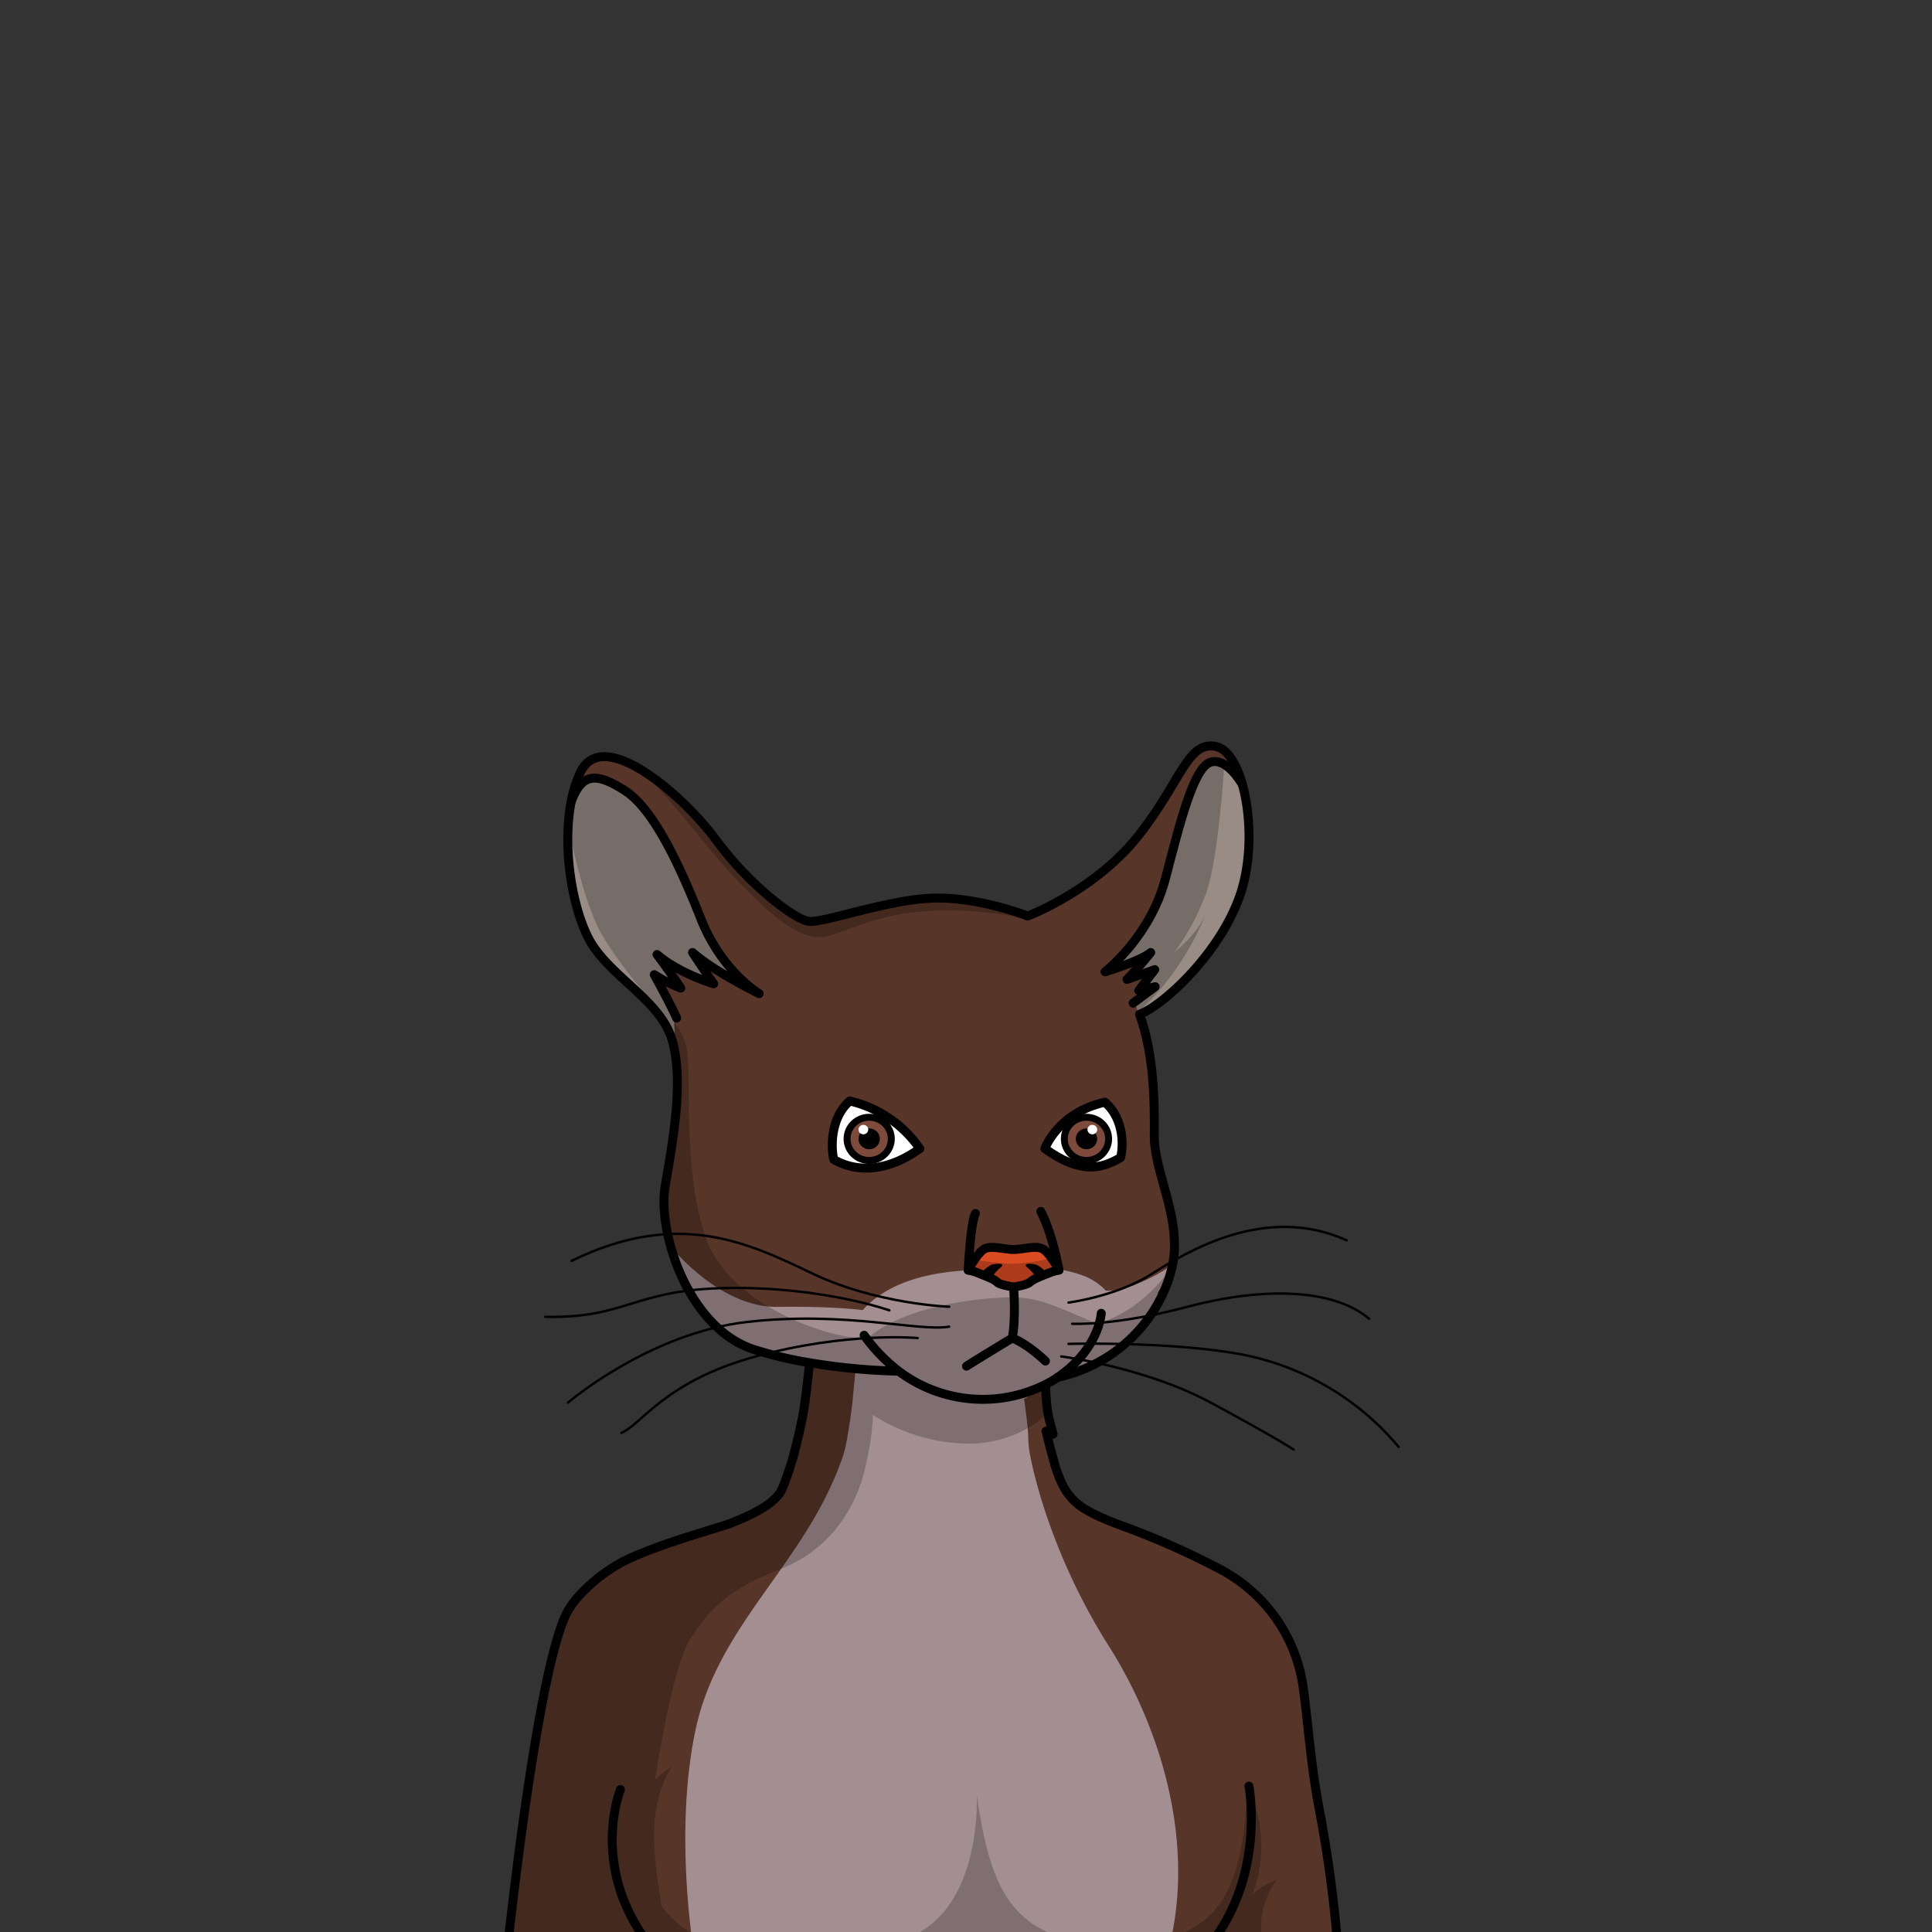 <svg xmlns="http://www.w3.org/2000/svg" viewBox="0 0 432 432">
  <rect x="0" y="0" width="432" height="432" fill="#333333" stroke="none"/>
  <defs>
    <style>.GUNDAN_RAT_BODY_RAT_BODY_5_cls-1{isolation:isolate;}.GUNDAN_RAT_BODY_RAT_BODY_5_cls-2{fill:#573528;}.GUNDAN_RAT_BODY_RAT_BODY_5_cls-3{fill:#988c85;}.GUNDAN_RAT_BODY_RAT_BODY_5_cls-4{fill:#a38e92;}.GUNDAN_RAT_BODY_RAT_BODY_5_cls-5{fill:#db4c22;}.GUNDAN_RAT_BODY_RAT_BODY_5_cls-10,.GUNDAN_RAT_BODY_RAT_BODY_5_cls-6,.GUNDAN_RAT_BODY_RAT_BODY_5_cls-8{fill:none;stroke:#000;stroke-linecap:round;}.GUNDAN_RAT_BODY_RAT_BODY_5_cls-6,.GUNDAN_RAT_BODY_RAT_BODY_5_cls-8{stroke-linejoin:round;}.GUNDAN_RAT_BODY_RAT_BODY_5_cls-6{stroke-width:0.54px;}.GUNDAN_RAT_BODY_RAT_BODY_5_cls-7{fill:#fff;}.GUNDAN_RAT_BODY_RAT_BODY_5_cls-8{stroke-width:2px;}.GUNDAN_RAT_BODY_RAT_BODY_5_cls-9{fill:#7d4a3b;}.GUNDAN_RAT_BODY_RAT_BODY_5_cls-10{stroke-miterlimit:10;stroke-width:1.55px;}.GUNDAN_RAT_BODY_RAT_BODY_5_cls-11{opacity:0.22;mix-blend-mode:multiply;}</style>
  </defs>
  <g class="GUNDAN_RAT_BODY_RAT_BODY_5_cls-1">
    <g id="Body">
      <path class="GUNDAN_RAT_BODY_RAT_BODY_5_cls-2" d="M299.13,434.77H113.57s1.88-17.8,4.68-36.27h0c.26-1,.52-2,.76-2.94s.5-2,.73-3c1.6-6.77,2.86-13.42,4.27-19.46.13-.56.27-1.12.4-1.68.5-2.08,1-4.08,1.61-6,.11-.37.22-.74.34-1.11s.24-.76.37-1.13l.39-1.11c.13-.37.26-.73.4-1.08a37.83,37.83,0,0,1,1.76-4l.08-.16c.11-.21.23-.41.36-.62l0,0a5.74,5.74,0,0,1,.36-.5,6.17,6.17,0,0,1,.52-.65c.14-.17.3-.34.46-.51a15.16,15.16,0,0,1,1.24-1.13c.26-.22.53-.43.81-.64a26.51,26.51,0,0,1,2.41-1.6l.65-.39c1.05-.6,2.18-1.18,3.36-1.73l.05,0,.17-.08c.5-.24,1-.47,1.54-.7,6.93-2.74,15.05-5.33,20.48-7.09l1.16-.37c8.18-3.15,10.1-5.25,11.36-6.73,1.47-1.74,2.82-6.79,3.35-9l0,0v0c.07-.28.16-.61.25-1v0c.35-1.38.83-3.3,1.26-5.34.1-.43.19-.87.27-1.3h0c.09-.44.17-.87.25-1.3v0c0-.19.07-.38.1-.56.09-.52.17-1,.24-1.55.17-1.19.32-2.4.46-3.57.22-1.75.4-3.4.53-4.73,0-.16,0-.31,0-.46s0-.3.05-.44h0l-.31,0h0c-1.48-.26-3-.55-4.5-.87l-1.51-.34c-1.54-.36-3.07-.76-4.58-1.2l-1.43-.45-.33-.12-.16-.06a.17.17,0,0,1-.1,0l-.24-.08-.24-.09h0a19.23,19.23,0,0,1-2.31-1.05c-.37-.2-.74-.41-1.1-.63s-.71-.46-1.06-.7l-.39-.28a.9.9,0,0,1-.2-.14,1.46,1.46,0,0,1-.21-.16l-.15-.1a1.3,1.3,0,0,1-.23-.18l-.16-.14a.16.16,0,0,1-.08-.06l-.71-.58-.67-.61h0l-.06-.06h0l-.55-.54c-.53-.51-1-1.05-1.51-1.61-.24-.28-.48-.56-.71-.85s-.46-.57-.69-.87h0c-.18-.24-.36-.47-.53-.71h0l-.74-1.08a.61.61,0,0,0-.07-.1c-.25-.38-.5-.78-.74-1.17h0c-.15-.25-.3-.5-.44-.76l-.39-.67h0c-.29-.53-.57-1.05-.84-1.59h0l-.39-.8h0c-.13-.27-.25-.54-.37-.82l-.05-.09s0,0,0,0-.08-.18-.11-.27q-.21-.46-.39-.93h0c-.16-.38-.31-.76-.45-1.13s-.31-.81-.45-1.22-.3-.89-.44-1.34c-.08-.24-.15-.49-.23-.74a2.58,2.58,0,0,0-.08-.26s0,0,0,0h0s0,0,0-.07c-.14-.5-.27-1-.39-1.48s-.24-1-.35-1.52c-.18-.83-.32-1.65-.44-2.45l0-.2c-.05-.34-.09-.67-.13-1s-.07-.58-.09-.87-.06-.75-.08-1.12a1.62,1.62,0,0,1,0-.22c0-.21,0-.4,0-.6v-.17c0-.11,0-.2,0-.31v-.08a21.71,21.71,0,0,1,.27-3.65c0-.09,0-.18.05-.27a.22.22,0,0,1,0-.08c.13-.77.26-1.56.4-2.36,0-.1,0-.21.05-.31.12-.73.25-1.48.38-2.24s.25-1.54.37-2.32c.07-.44.14-.89.2-1.34s.1-.63.14-.94c.22-1.47.42-3,.58-4.43.11-1,.21-2,.29-2.94q0-.39.06-.78v0a60.15,60.15,0,0,0,.18-6.25c0-.31,0-.64,0-1s0-.9-.08-1.34c0-.29,0-.57-.07-.85a.51.51,0,0,0,0-.13c0-.25-.05-.48-.08-.72-.07-.63-.16-1.25-.28-1.85a2.7,2.7,0,0,0-.08-.41c0-.32-.12-.63-.2-.94h0a4.77,4.77,0,0,0-.13-.51.61.61,0,0,0,0-.13.19.19,0,0,1,0-.07c0-.13-.06-.26-.1-.38h0c-.08-.29-.17-.56-.27-.84a16.09,16.09,0,0,0-1.09-2.39l0,0h0a8.38,8.38,0,0,0-.46-.75,20.28,20.28,0,0,0-1.33-1.9,0,0,0,0,1,0,0l-.26-.35c-.13-.16-.26-.32-.41-.48a1,1,0,0,0-.17-.2c-.19-.24-.4-.47-.62-.7-.06-.08-.13-.15-.2-.23l-.06-.06h0l-.37-.39-.24-.26c-.14-.14-.27-.29-.42-.43s-.22-.23-.34-.34l-.1-.1-.24-.23c-.23-.23-.46-.46-.7-.68l-.7-.66h0c-.23-.23-.47-.45-.71-.67l-.72-.66L139,218.54c-.54-.5-1.08-1-1.61-1.53l0,0h0s0,0,0,0c-.33-.32-.66-.65-1-1s-.74-.76-1.09-1.15-.65-.73-.95-1.1l-.46-.56-.43-.57c-.22-.29-.43-.59-.63-.89l-.32-.48c-.11-.16-.21-.33-.31-.5l-.27-.49a4.67,4.67,0,0,1-.27-.49c-.17-.33-.33-.67-.49-1s-.25-.56-.36-.85c-.4-.92-.77-1.93-1.11-3l-.27-.87c-.15-.5-.3-1-.44-1.55-.1-.37-.19-.75-.29-1.13s-.13-.55-.19-.83l-.24-1.16c-.08-.37-.16-.75-.22-1.13h0c0-.26-.1-.51-.14-.78-.17-1-.31-2-.43-3,0-.22,0-.44-.07-.66s-.07-.66-.09-1c0-.15,0-.31,0-.48,0-.4-.07-.81-.09-1.21a0,0,0,0,1,0,0l0-.56c0-.34,0-.68-.05-1,0-.08,0-.17,0-.26s0-.27,0-.41v-.16c0-.32,0-.64,0-1s0-.88,0-1.32h0c0-.45,0-.89.06-1.34v0c0-1.08.15-2.14.28-3.18h0c0-.26.07-.51.1-.76l.12-.74c0-.34.11-.68.18-1h0a27.13,27.13,0,0,1,2.07-6.55c.15-.31.31-.6.47-.87s.36-.5.54-.72.19-.22.29-.32h0a5.3,5.3,0,0,1,.63-.54l.33-.23a4.75,4.75,0,0,1,.59-.31l.11,0a3.59,3.59,0,0,1,.76-.26l.12,0,.27-.06a5,5,0,0,1,.66-.08h.19a1.88,1.88,0,0,1,.34,0,8.72,8.72,0,0,1,2.21.27l.18,0,.15,0a5.62,5.62,0,0,1,.55.15c.21.06.41.13.62.21l.08,0,.11,0c.27.1.55.2.82.32s.28.12.42.18l.09.05.33.14c.27.12.54.26.81.4l.25.14.07,0c.48.25,1,.52,1.45.82h.05l.08,0c.24.15.49.3.74.47l.3.19,1.13.76c.52.37,1,.75,1.58,1.16l.38.28.25.2h0c.25.19.48.37.72.58h0l.5.4a.86.86,0,0,0,.14.13l.07.06c.63.52,1.25,1.06,1.86,1.61l.84.77c.54.5,1.08,1,1.6,1.53h0l.07.07h0l.72.72.69.7.06.07c.68.7,1.32,1.39,1.91,2.08q.48.54.93,1.08l.27.31c.53.65,1,1.28,1.5,1.89l.08.1,0,0,0,0,.41.55h0c1.33,1.82,2.77,3.57,4.25,5.23l.74.81c1.24,1.36,2.51,2.64,3.76,3.82.5.47,1,.93,1.49,1.37s1,.86,1.46,1.27l1.42,1.16a35,35,0,0,0,5.45,3.68,7.6,7.6,0,0,0,1.67.68l.33.06H181a4.26,4.26,0,0,0,.63,0h.21l.23,0,.5-.06.55-.08.6-.11.43-.08,1.21-.25,1.32-.31.74-.17.62-.15a2,2,0,0,0,.26-.06l1.42-.35.82-.21,2.26-.56,1-.23,1-.23,1-.24.11,0,1.28-.29.62-.13,1-.22.49-.1.52-.1.54-.11.47-.08,1-.19,1-.16.16,0c.88-.14,1.74-.26,2.6-.36h.1l.23,0,.85-.08.42,0,.53,0q.47,0,.93-.06c.24,0,.49,0,.73,0s.49,0,.74,0l.84,0h.23l.46,0,.4,0h.27l1.14.08.26,0,.91.09c.3,0,.61.06.9.1l.89.13c.3,0,.59.07.88.12l1.41.25a1.7,1.7,0,0,0,.31.06c.28,0,.56.1.83.16l1.61.35.69.16.82.21.72.19c.38.09.74.19,1.09.29h0l.86.25,1.72.53.42.14h0c1,.31,1.62.56,1.94.68l.18.07h0a67,67,0,0,0,20.92-13.69c.68-.66,1.33-1.35,2-2.06s1.27-1.46,1.87-2.23a124.15,124.15,0,0,0,9-13.63l.43-.68.41-.66.41-.61h0l.4-.57a15.27,15.27,0,0,1,1.57-2,5.28,5.28,0,0,1,3.54-1.9A5.09,5.09,0,0,1,272,167a4.48,4.48,0,0,1,2.19,1.28,9.49,9.49,0,0,1,1.53,2l.35.61h0a20,20,0,0,1,1.24,2.86c.18.53.36,1.08.52,1.65h0l0,.06q.12.44.24.9l.18.74c0,.19.09.39.13.6.08.39.16.79.23,1.2l.12.7q.07.39.12.81c0,.2.06.41.08.62a.59.59,0,0,0,0,.13.61.61,0,0,1,0,.15l.06.52c0,.27.07.56.09.84,0,.49.08,1,.11,1.5.06.92.09,1.84.09,2.78v.11q0,.82,0,1.65h0c0,.34,0,.67-.05,1s0,.45,0,.68,0,.44,0,.66,0,.31,0,.46c0,.4-.08.78-.13,1.17s-.13,1-.21,1.49a.77.77,0,0,1,0,.15c-.08.49-.17,1-.26,1.45l0,.15v0c0,.09,0,.19-.07.28l-.12.58c0,.22-.1.43-.16.64l-.27,1.07c-.14.49-.29,1-.45,1.46s-.23.67-.35,1h0c-.41,1.12-.89,2.22-1.41,3.3a.38.38,0,0,1-.06.13.09.09,0,0,1,0,.06c-.13.27-.26.54-.4.81-.46.91-.95,1.81-1.48,2.68s-.93,1.52-1.42,2.26l-.75,1.1c-.25.36-.5.72-.76,1.07s-.52.7-.79,1.05l-.4.51-.63.79-.63.78-.81.95c-.67.76-1.34,1.48-2,2.18q-.78.82-1.56,1.56l-.51.49h0l-.08.08-.14.12-.69.64c-.79.71-1.56,1.36-2.29,1.95l-.87.68c-.42.31-.83.61-1.23.88l-.64.42-.61.38-.05,0c-.35.2-.68.38-1,.53a7.25,7.25,0,0,1-1,.41h0c0,.1.07.19.1.29.17.48.33,1,.48,1.45a0,0,0,0,1,0,0,1.61,1.61,0,0,1,.09.29s0,0,0,0c.14.41.26.83.37,1.25s.23.88.34,1.33h0c.08.29.14.57.21.87a2.56,2.56,0,0,1,.05.27c.12.51.23,1,.32,1.55a.13.13,0,0,1,0,.06c.12.61.23,1.23.32,1.84.06.38.12.76.17,1.15.12.82.21,1.63.3,2.45.06.58.11,1.16.16,1.74a2.45,2.45,0,0,1,0,.27c.06.71.11,1.41.15,2.11l0,.58c0,.63.06,1.25.08,1.87s0,1.23.05,1.83,0,1,0,1.47c0,1.48,0,2.89,0,4.22-.06,7.69,5,16.37,4.48,25.93,0,.22,0,.44-.05.66a5.7,5.7,0,0,1-.06.58c0,.3-.08.6-.13.91h0c0,.17-.05.35-.08.52s0,.22-.07.33a.09.09,0,0,1,0,.07h0a.5.5,0,0,1,0,.12h0a1,1,0,0,0,0,.17c-.1.49-.22,1-.37,1.5l0,.12v0a.75.75,0,0,1-.05.16c0,.19-.12.4-.19.61s-.15.5-.24.75l-.3.83c-.05.12-.1.25-.14.38h0l-.27.67c-.08.19-.16.38-.25.57-.23.54-.49,1.08-.76,1.62a33.76,33.76,0,0,1-2.23,3.71,1.23,1.23,0,0,1-.17.25c-.21.3-.43.61-.66.91s-.46.6-.7.9l-.7.84a1.19,1.19,0,0,1-.15.18l-.68.75-.11.13-.08.09-.17.18-.37.37c-.26.27-.53.53-.81.79l-.43.4c-.24.23-.49.44-.74.66h0l-.69.57-.71.57h0c-.55.43-1.11.83-1.7,1.22l-.6.4c-.6.39-1.21.76-1.85,1.1l-.66.36h0s0,0,0,0,0,0,0,0q-.45.24-.9.45a.91.91,0,0,1-.22.11l-.08,0h0l-.12.06c-.67.32-1.36.62-2.08.9-.37.15-.76.29-1.15.43l-1.18.39-.16.06h0a6,6,0,0,1-.69.2l-.43.12c-.53.15-1.08.29-1.63.41h0l-.44.29a23.05,23.05,0,0,1-2.26,1.29h0c0,.12,0,.24,0,.37h0a49.24,49.24,0,0,0,.43,5.48l.06.38c.07.44.15.85.24,1.22,0,.18.09.35.14.51l.79,3.1-.11-.05L234,320a.18.18,0,0,0,0,0l-.1,0s.43,1.81,1.05,4.18c.27,1,.58,2.19.91,3.34,0,0,1.29,4.56,3.19,6.79,1.25,1.49,2.52,3.3,10.7,6.45a177.08,177.08,0,0,1,22.83,10,35.57,35.57,0,0,1,13.6,12.39c6.34,10.44,4.5,19.06,7.09,30.2.42,3.34.91,6.83,1.58,10.44A288.75,288.75,0,0,1,299.13,434.77Z" />
      <path class="GUNDAN_RAT_BODY_RAT_BODY_5_cls-3" d="M129.15,176.46c-.13.21-3.37,10.85-1.64,20.33s2.59,14.84,9.82,20.14,13.57,15.21,13.57,15.21l-.25-6.08-3.19-7.44,4,1.07-2.7-5.44s8.1,4.09,10.48,5.16c-2.45-3.57-2.16-4-2.16-4l8.5,3.38s-5.87-7.73-8.15-11.73-5.74-15-11.17-22.76-11.66-11.07-14.11-10.66A4,4,0,0,0,129.15,176.46Z" />
      <path class="GUNDAN_RAT_BODY_RAT_BODY_5_cls-3" d="M277.9,176.27s-2.69-6.29-6.65-5.59-5.88,13-8.39,20-5.6,16.76-10.2,21-5.46,5.6-5.46,5.6l7.19-2.6-1.27,4,3.08-1.09-.34,3.68.77.28-2.8,2.8.82,3A74.09,74.09,0,0,0,269,215.24c6.52-7.28,11.07-21.08,10.6-28.31S277.9,176.27,277.9,176.27Z" />
      <path class="GUNDAN_RAT_BODY_RAT_BODY_5_cls-4" d="M262.3,282.75c-2.39,1.64-7.31,4.52-11.72,5.51h0a12.4,12.4,0,0,1-3.35.33,8.52,8.52,0,0,0-1.45-1.35s0,0,0,0h0a12.92,12.92,0,0,0-3.73-2.06c-1.37-.48-2.52-.81-3.42-1s-1.51-.35-1.78-.4l-.12,0h0v0l-.16,0-.06-.25h0l0-.17h0l-.27-1.24c0,.33.05.63.06.89,0,.58.05.95.05.95l-.08.05c-.17.1-.6.33-1.23.64,0,0,0,0,0,0a28.68,28.68,0,0,1-2.9,1.19l-.07,0-.25.08h0a40.57,40.57,0,0,0-4.26,1.8h0l-.07,0h0a12.29,12.29,0,0,1-3.93-.74h0a24.15,24.15,0,0,1-2.38-1l-.12-.05c-.14-.07-.28-.13-.42-.21l-.29-.14h0a20.4,20.4,0,0,1-2-1.13,6.44,6.44,0,0,1-.58-.42h0a1.51,1.51,0,0,1-.22-.19.69.69,0,0,1-.13-.21,2.34,2.34,0,0,1-.15-.52,5.8,5.8,0,0,1-.13-.83l-.34.76-.42,1c-6,.35-13.87,1.48-20,5.81a21.72,21.72,0,0,0-3.5,3.1h0s-6.05-.9-19.09-.73a17.88,17.88,0,0,1-1.94-.08c-10.7-1-19.58-10.71-21.58-13.07,0,0,0,0,0,0l-.4-.49a.11.11,0,0,0,0,0,1.21,1.21,0,0,0,0,.18l.08.26c.11.36.23.72.35,1.09a44.62,44.62,0,0,0,2.07,4.85l.05.09a40.39,40.39,0,0,0,8.6,11.58,31.9,31.9,0,0,0,6,4.38l.07,0,.65.35h0a31.14,31.14,0,0,0,5.62,2.28c2.89.85,5.32,1.44,7.34,1.84l.37.08c6,1.16,8.23.67,8.23.67h2s-.14,1.7-.39,4.09h0a117.78,117.78,0,0,1-1.88,13.35c-.13.48-.24.91-.34,1.29v0c-8,24.32-28.14,37.78-33.2,62-3.91,18.66-1.79,39.25-.61,47.72H261.6c5.53-23.2-2.07-48.31-13.69-66.66-14.25-22.49-17.64-43-17.65-43.06h0a22.53,22.53,0,0,1-.34-3.2c0-1.78-.33-4.46-.59-6.42-.18-1.45-.34-2.51-.34-2.51l3.07-1.84,1.82-1.09.06,0,.11,0,2-.88.07,0,5.41-2.37.15-.06c.32-.14,1.18-.51,2.4-1.15h0l1.19-.65a41.61,41.61,0,0,0,6.07-4.22,35,35,0,0,0,4-3.91l0,0c.62-.71,1.22-1.47,1.8-2.26a1.23,1.23,0,0,0,.17-.25,33.76,33.76,0,0,0,2.23-3.71l1.78-3.31c-.05,0-.22.21-.5.45l-.06.06h0c-.46.39-1.19,1-2.17,1.69a31,31,0,0,0,3.16-4.49h0v0a16.7,16.7,0,0,0,1.15-2.48Z" />
      <path class="GUNDAN_RAT_BODY_RAT_BODY_5_cls-5" d="M220.57,279.52s-2.9,3.49-3,4.48,5.63,3.29,8.25,3.8,8.38-3.12,9.71-3.46,1.25-2,.25-3.3-3.42-2.21-7.46-1.78S221.62,279.26,220.57,279.52Z" />
      <path d="M223.52,283.61a7.12,7.12,0,0,0-1.81,2.27c-.7-.34-1.55-.68-2.38-1a5.8,5.8,0,0,1,2.33-2.06C222.93,282.47,225.16,282.34,223.52,283.61Z" />
      <path d="M229.94,283.61a7.12,7.12,0,0,1,1.81,2.27c.7-.34,1.55-.68,2.38-1a5.8,5.8,0,0,0-2.33-2.06C230.53,282.47,228.3,282.34,229.94,283.61Z" />
      <path class="GUNDAN_RAT_BODY_RAT_BODY_5_cls-6" d="M212.24,292.19s-16.31-.58-30.64-7.45-30-14.45-53.81-2.8" />
      <path class="GUNDAN_RAT_BODY_RAT_BODY_5_cls-6" d="M127,313.63s18.21-15.61,40.23-18.06,38.1,2.25,45,1.07" />
      <path class="GUNDAN_RAT_BODY_RAT_BODY_5_cls-6" d="M198.87,293s-14.94-5.32-36.14-5-22.42,6.8-40.81,6.45" />
      <path class="GUNDAN_RAT_BODY_RAT_BODY_5_cls-6" d="M205.19,299.19S189.4,297.73,169,303.3s-25.53,15.26-30.07,17.1" />
      <path class="GUNDAN_RAT_BODY_RAT_BODY_5_cls-6" d="M238.92,291.26s10.61-1.34,18.58-6.38,25.44-15.75,43.63-7.54" />
      <path class="GUNDAN_RAT_BODY_RAT_BODY_5_cls-6" d="M239.74,296s9.55.53,25.74-3.79,32.39-4.34,40.66,2.67" />
      <path class="GUNDAN_RAT_BODY_RAT_BODY_5_cls-6" d="M238.92,300.5s22.63-.62,38.71,2.35a60.71,60.71,0,0,1,35.13,20.71" />
      <path class="GUNDAN_RAT_BODY_RAT_BODY_5_cls-6" d="M237.29,303.3s18.76,2.41,33.44,10.33,18.52,10.49,18.52,10.49" />
      <path class="GUNDAN_RAT_BODY_RAT_BODY_5_cls-7" d="M205.67,256.84A26.23,26.23,0,0,0,190,246.18c-4.66,4.07-4.08,11.3-3.55,13.1C190.76,261.79,197.63,262.6,205.67,256.84Z" />
      <path class="GUNDAN_RAT_BODY_RAT_BODY_5_cls-8" d="M205.67,256.84A26.23,26.23,0,0,0,190,246.18c-4.66,4.07-4.08,11.3-3.55,13.1C190.76,261.79,197.63,262.6,205.67,256.84Z" />
      <path class="GUNDAN_RAT_BODY_RAT_BODY_5_cls-9" d="M194.35,249.82a4.83,4.83,0,1,0,5,4.83A4.9,4.9,0,0,0,194.35,249.82Z" />
      <ellipse cx="194.35" cy="254.65" rx="2.39" ry="2.33" />
      <ellipse class="GUNDAN_RAT_BODY_RAT_BODY_5_cls-7" cx="193.05" cy="252.58" rx="1.09" ry="1.06" />
      <ellipse class="GUNDAN_RAT_BODY_RAT_BODY_5_cls-10" cx="194.35" cy="254.65" rx="4.95" ry="4.83" />
      <path class="GUNDAN_RAT_BODY_RAT_BODY_5_cls-7" d="M233.63,256.84s2.89-8.06,13.43-10.39c4.66,4.08,4,10.59,3.5,12.4C246.25,261.35,241.67,262.6,233.63,256.84Z" />
      <path class="GUNDAN_RAT_BODY_RAT_BODY_5_cls-8" d="M233.63,256.84s2.89-8.06,13.43-10.39c4.66,4.08,4,10.59,3.5,12.4C246.25,261.35,241.67,262.6,233.63,256.84Z" />
      <path class="GUNDAN_RAT_BODY_RAT_BODY_5_cls-9" d="M242.94,249.82a4.83,4.83,0,1,1-4.95,4.83A4.89,4.89,0,0,1,242.94,249.82Z" />
      <ellipse cx="242.94" cy="254.65" rx="2.39" ry="2.33" />
      <ellipse class="GUNDAN_RAT_BODY_RAT_BODY_5_cls-7" cx="244.25" cy="252.58" rx="1.09" ry="1.06" />
      <ellipse class="GUNDAN_RAT_BODY_RAT_BODY_5_cls-10" cx="242.94" cy="254.65" rx="4.95" ry="4.83" />
      <g class="GUNDAN_RAT_BODY_RAT_BODY_5_cls-11">
        <path d="M262.29,282.8s-5.91,10-17,13.2c-11-4.77-13.16-5.64-18.26-5.9-8.25-.09-24.82,2-33,9.09-7.53.61-31.46-7.09-36.53-23.3s-2.63-35.95-4.11-42.15-7.88-9-7.88-9,7.09,6.56,6.26,18.31-4.94,26.25-2.49,34.08,5.24,17.29,16.08,23.09,23.41,5.57,23.41,5.57l12.89,1.51s9,5.56,19.53,5.63a52.39,52.39,0,0,0,14.33-3.6l3.85-2.05a29.51,29.51,0,0,0,14.77-9.13C260.59,290.71,262.06,284.22,262.29,282.8Z" />
        <path d="M234.31,315.47l.06.38-.08.07h0a21.4,21.4,0,0,1-4.52,3.44,26.88,26.88,0,0,1-14.07,3.43,40.44,40.44,0,0,1-20.56-6.43s.22,4.18-1.87,12.6-7.76,17.56-18.61,21.82S158.92,359,154.13,366.9C151.05,372,148,388.1,146.46,398a24.61,24.61,0,0,1,3.79-3c-5.92,9-3.91,21.17-2.31,31.27.49,3.07.93,5.94,1.1,8.47a.22.22,0,0,1,0,.08H113.57s1.88-17.8,4.68-36.27h0c.26-1,.52-2,.76-2.94s.5-2,.73-3c1.6-6.77,2.86-13.42,4.27-19.46.13-.56.27-1.12.4-1.68.5-2.08,1-4.08,1.61-6,.11-.37.22-.74.34-1.11s.24-.76.37-1.13l.39-1.11c.13-.37.26-.73.4-1.08a37.83,37.83,0,0,1,1.76-4l.08-.16c.11-.21.23-.41.36-.62l0,0a5.74,5.74,0,0,1,.36-.5,6.17,6.17,0,0,1,.52-.65c.14-.17.3-.34.46-.51a15.16,15.16,0,0,1,1.24-1.13c.26-.22.53-.43.81-.64a26.51,26.51,0,0,1,2.41-1.6l.65-.39c1.05-.6,2.18-1.18,3.36-1.73l.05,0,.17-.08c.5-.24,1-.47,1.54-.7,6.93-2.74,15.05-5.33,20.48-7.09l1.16-.37c8.18-3.15,10.1-5.25,11.36-6.73,1.47-1.74,2.82-6.79,3.35-9l0,0v0c.07-.28.16-.61.25-1v0c.35-1.38.83-3.3,1.26-5.34.1-.43.19-.87.27-1.3h0c.09-.44.17-.87.25-1.3v0c0-.19.07-.38.1-.56.09-.52.17-1,.24-1.55.17-1.19.32-2.4.46-3.57.22-1.75.4-3.4.53-4.73,0-.16,0-.31,0-.46s0-.3.05-.44h0l-.31,0h0c-1.48-.26-3-.55-4.5-.87l-1.51-.34c-1.54-.36-3.07-.76-4.58-1.2l-1.43-.45-.33-.12-.16-.06a.17.17,0,0,1-.1,0l-.24-.08-.24-.09h0a19.23,19.23,0,0,1-2.31-1.05c-.37-.2-.74-.41-1.1-.63s-.71-.46-1.06-.7l-.39-.28a.9.9,0,0,1-.2-.14,1.46,1.46,0,0,1-.21-.16l-.15-.1a1.3,1.3,0,0,1-.23-.18l-.16-.14a.16.16,0,0,1-.08-.06l-.71-.58-.67-.61h0l-.06-.06h0l-.55-.54c-.53-.51-1-1.05-1.51-1.61-.24-.28-.48-.56-.71-.85s-.46-.57-.69-.87h0c-.18-.24-.36-.47-.53-.71h0l-.74-1.08a.61.61,0,0,0-.07-.1c-.25-.38-.5-.78-.74-1.17h0c-.15-.25-.3-.5-.44-.76l.16-.11,1.13-.8s21.79,9.93,44,15.25c12.81,3.06,35.3,0,36.48,5a23.05,23.05,0,0,1-2.26,1.29h0c0,.12,0,.24,0,.37h0A49.24,49.24,0,0,0,234.31,315.47Z" />
        <path d="M218.4,401.52s1.74,33.25-23.91,33.25H160.14s-25.32-6.37-13.65-39.16a30.37,30.37,0,0,0-7,13s-.33-9.07,1.1-13.24c-3.53,6.19-9.17,22.59,5.2,39.35H282.45a17.56,17.56,0,0,1,3-14.36c-4.54,1.81-5.53,3.55-5.53,3.55a30.24,30.24,0,0,0-1-24.5c-1,22.93-5.68,35.31-29.38,35.31S221.47,421.89,218.4,401.52Z" />
        <path d="M234.78,317.51c.09-.21.42-.94.82-1.81A11.71,11.71,0,0,1,234.78,317.51Z" />
        <path d="M126.81,183.5s2.84,15.42,6.82,23.68,17.17,22.67,17.17,22.67l.31-2.23-3.42-8.48,3.68,1-1.7-4.17,9.16,3.22-1.26-3.61,8.37,4.56S157.31,209.7,154.6,200s-10.4-21.95-16.69-24.39-8.31-.18-8.31-.18Z" />
        <path d="M143.34,172.1s6.19,6.33,13,14.89,16.78,19.22,22.63,21.58,7,0,17-2.91c16-4.72,34.54.06,34.54.06s-13.42-6.23-24.35-4.66a221,221,0,0,0-24.37,5.42s-6.3-3-14.77-11.54S147.71,173.28,143.34,172.1Z" />
        <path d="M273.73,171.13s-1.26,20.93-4.05,28.62A53.54,53.54,0,0,1,262.55,213s5.47-4.32,7.3-9.13a63.28,63.28,0,0,1-10,16.87,72.49,72.49,0,0,1-5.48,5.74l-.77-2.13,2.28-2.39,0-2.06.59-2.43-3.34,1,2.29-4.2-5.41,2,.11-1.7s5.73-4.35,9.32-15.75,7.71-24.93,9.9-27.41A2.81,2.81,0,0,1,273.73,171.13Z" />
        <path d="M218.18,281.74c.06,0,5.43.82,8.55.84a42.76,42.76,0,0,0,8.11-1.22l1.71,3.12s-3.73,1.32-6.15,2.23a30.94,30.94,0,0,1-4.61,1.35,7.31,7.31,0,0,1-2.22-.67,32.54,32.54,0,0,0-3.4-1.82,10.1,10.1,0,0,1-2-.66c0-.13-1.25-.68-1.25-.68Z" />
      </g>
      <path class="GUNDAN_RAT_BODY_RAT_BODY_5_cls-8" d="M236.48,308h0c17.94-4.1,25.66-19.26,26.1-28.28.47-9.56-4.54-18.24-4.48-25.93s-.06-18.06-3.3-27c4.63-1.57,17.3-12.67,22.2-25.86,3-8,2.81-18.37.79-25.53l0-.06c-1.29-4.57-3.35-7.85-5.83-8.4-6.38-1.4-7.72,7.6-17.39,19.89s-24.77,18-24.77,18-11-4.36-21.31-4S184,206.5,180.76,206s-13.49-8.39-20.57-18.09-25.34-25.87-30.41-15.21a27.21,27.21,0,0,0-2.07,6.56c-2,10.37.26,23.43,3.82,30.41,4.37,8.56,16.17,13.8,18.79,23s.15,22.28-1.59,32.59,5.17,31.8,19.94,36.52A89.25,89.25,0,0,0,181,304.71a139.87,139.87,0,0,0,19.88,1.89" />
      <path class="GUNDAN_RAT_BODY_RAT_BODY_5_cls-8" d="M193.22,298.57a37.73,37.73,0,0,0,7.69,8,31.24,31.24,0,0,0,32.87,3,23.11,23.11,0,0,0,2.7-1.58h0c9.33-6.37,9.76-14.33,9.76-14.33" />
      <path class="GUNDAN_RAT_BODY_RAT_BODY_5_cls-8" d="M235.44,320.67,234,320l-.1,0s.43,1.81,1.05,4.18c.27,1,.58,2.19.91,3.34,0,0,1.29,4.56,3.19,6.79,1.25,1.49,2.52,3.3,10.7,6.45a177.08,177.08,0,0,1,22.83,10,35.57,35.57,0,0,1,13.6,12.39,35.13,35.13,0,0,1,5.19,14c.7,5,1.18,10.4,1.9,16.22.42,3.34.91,6.83,1.58,10.44a288.75,288.75,0,0,1,4.24,31H113.57s1.88-17.8,4.68-36.27h0c2.31-15.25,5.25-31,8.26-37.43a17.71,17.71,0,0,1,2.77-4.07,37.11,37.11,0,0,1,10.28-8l.05,0,.17-.08c.49-.26,1-.49,1.45-.7,6.77-3,14.84-5.3,20.48-7.09l1.16-.37c8.18-3.15,10.1-5.25,11.36-6.73,1-1.21,2.65-6.67,3.32-9v0c.07-.28.16-.61.25-1v0c.35-1.38.83-3.3,1.26-5.34l.27-1.3h0c.09-.43.17-.87.25-1.3h0c0-.19.07-.38.1-.56.09-.52.17-1,.24-1.55.17-1.19.32-2.4.46-3.57.22-1.75.4-3.4.53-4.73v0c0-.15,0-.3,0-.44s0-.3.05-.44h0" />
      <path class="GUNDAN_RAT_BODY_RAT_BODY_5_cls-8" d="M235.45,320.68h0a.1.1,0,0,0,0,0c0-.15-.2-.8-.91-3.56-.08-.35-.16-.73-.23-1.14h0c0-.15,0-.3-.07-.45a48,48,0,0,1-.43-5.42h0V310h0c0-.13,0-.25,0-.37h0" />
      <path class="GUNDAN_RAT_BODY_RAT_BODY_5_cls-8" d="M247.13,217.27c.47-.14,8-2.42,10.17-4.29A75.33,75.33,0,0,1,252,219l6.2-2.19-3.58,4.69,3.67-.87-4.92,3.67" />
      <path class="GUNDAN_RAT_BODY_RAT_BODY_5_cls-8" d="M247.11,217.28h0c.51-.41,10.2-8.15,13.49-20.85,3.38-13,6.35-24.81,10.08-26,3.52-1.09,6.72,4.32,7.08,4.94l0,.06" />
      <path class="GUNDAN_RAT_BODY_RAT_BODY_5_cls-8" d="M127.71,179.3c2.42-6.5,5.57-6.64,12-2.53S152,193.52,156.7,205.4s13.05,16.78,13.05,16.78-10-4.88-14.89-9.2c3.24,4.94,4.72,7,4.72,7s-7.69-2.27-12.67-6.55c3.06,4.11,5.33,7.51,5.33,7.51a31.36,31.36,0,0,1-5.94-3c3.84,7,5,9.7,5,9.7" />
      <path class="GUNDAN_RAT_BODY_RAT_BODY_5_cls-8" d="M232.88,279.13c-1.66-.59-4.3.26-6.24.26s-4.58-.85-6.24-.26-3.91,4.87-3.91,4.87a11.75,11.75,0,0,1,2.57.79l.18.07c.83.34,1.68.68,2.38,1a5.5,5.5,0,0,1,1.4.87c.61.61,3.62,1.05,3.62,1.05s3-.44,3.62-1.05a5.5,5.5,0,0,1,1.4-.87c.7-.34,1.55-.68,2.38-1l.18-.07a11.75,11.75,0,0,1,2.57-.79S234.54,279.72,232.88,279.13Z" />
      <path class="GUNDAN_RAT_BODY_RAT_BODY_5_cls-8" d="M226.64,287.8s.57,7.1-.3,11.39c-8.65,5.24-10.23,6.29-10.23,6.29" />
      <path class="GUNDAN_RAT_BODY_RAT_BODY_5_cls-8" d="M233.76,304.34s-3.75-3.71-7.42-5.15" />
      <path class="GUNDAN_RAT_BODY_RAT_BODY_5_cls-8" d="M236.79,284s-1.35-7.88-4.07-13.13" />
      <path class="GUNDAN_RAT_BODY_RAT_BODY_5_cls-8" d="M216.49,284s.5-10.56,1.61-12.66" />
      <path class="GUNDAN_RAT_BODY_RAT_BODY_5_cls-8" d="M138.73,400.14s-7,17.07,6.35,34.63" />
      <path class="GUNDAN_RAT_BODY_RAT_BODY_5_cls-8" d="M279.26,399.37s3.8,19.71-8.64,35.4" />
    </g>
  </g>
</svg>